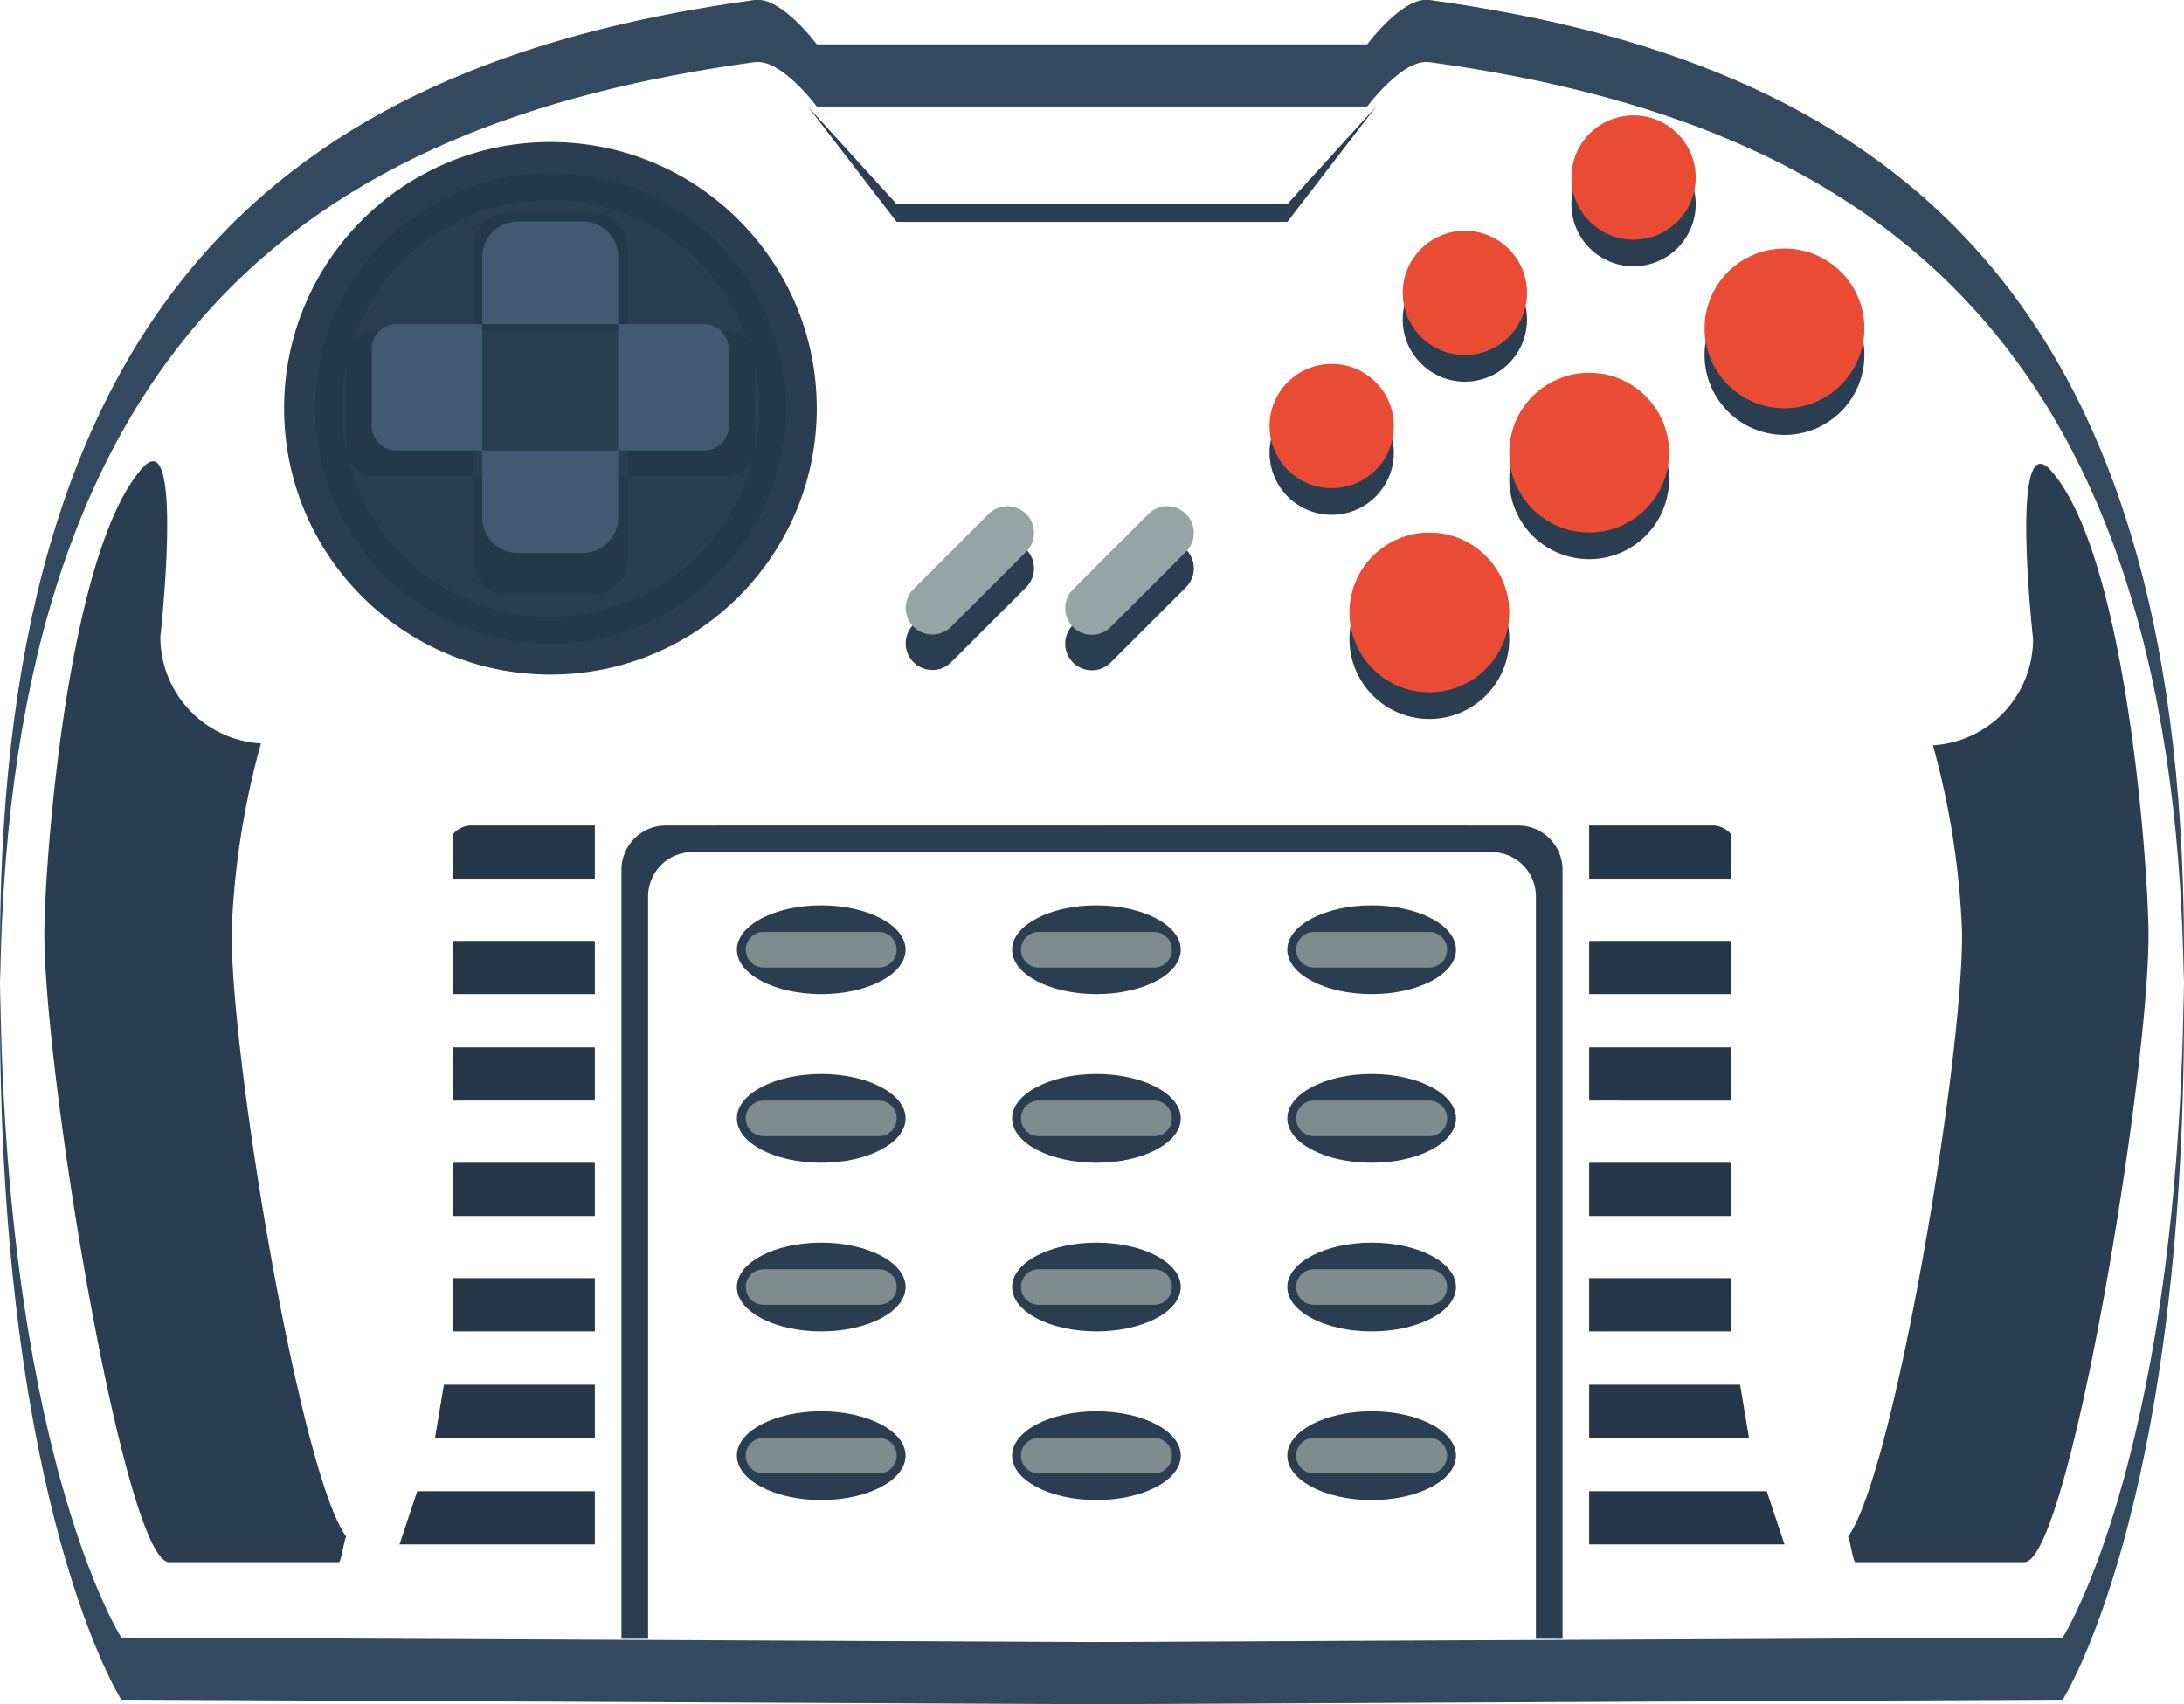 <svg id="png_Atari_-_Jaguar.png_src_Atari_-_Jaguar.svg" data-name="png/Atari - Jaguar.png, src/Atari - Jaguar.svg" xmlns="http://www.w3.org/2000/svg" width="246" height="192" viewBox="0 0 246 192">
  <defs>
    <style>
      .cls-1 {
        fill: #33495f;
      }

      .cls-1, .cls-10, .cls-11, .cls-2, .cls-3, .cls-5, .cls-6, .cls-7 {
        fill-rule: evenodd;
      }

      .cls-2, .cls-8 {
        fill: #2b3e51;
      }

      .cls-3 {
        fill: #95a5a6;
      }

      .cls-4 {
        fill: #ea4b35;
      }

      .cls-5 {
        fill: #7f8c8d;
      }

      .cls-6 {
        fill: #2c3e51;
      }

      .cls-7 {
        fill: #26374a;
      }

      .cls-9 {
        fill: none;
        stroke: #25374a;
        stroke-width: 3px;
      }

      .cls-10 {
        fill: #25374a;
      }

      .cls-11 {
        fill: #415972;
      }
    </style>
  </defs>
  <path id="Body" class="cls-1" d="M128,47V227l-109.337-.511S5,205.133,5,149C5,73.313,40.082,48.85,90,42c3.009-.413,7,5,7,5h31Zm0,0V227l109.337-.511S251,205.133,251,149c0-75.687-35.082-100.15-85-107-3.009-.413-7,5-7,5H128Zm0,7V234l-109.337-.511S5,212.133,5,156C5,80.313,40.082,55.85,90,49c3.009-.413,7,5,7,5h31Zm0,0V234l109.337-.511S251,212.133,251,156c0-75.687-35.082-100.15-85-107-3.009-.413-7,5-7,5H128Z" transform="translate(-5 -42)"/>
  <path id="Shadows" class="cls-2" d="M125.879,112.382l8.485-8.485a3,3,0,0,1,4.243,4.242l-8.486,8.486A3,3,0,1,1,125.879,112.382Zm-18,0,8.485-8.485a3,3,0,0,1,4.243,4.242l-8.486,8.486A3,3,0,0,1,107.879,112.382Z" transform="translate(-5 -42)"/>
  <path id="Rounded_Rectangle_7" data-name="Rounded Rectangle 7" class="cls-3" d="M125.879,108.382l8.485-8.485a3,3,0,0,1,4.243,4.242l-8.486,8.486A3,3,0,1,1,125.879,108.382Z" transform="translate(-5 -42)"/>
  <path id="Rounded_Rectangle_7-2" data-name="Rounded Rectangle 7" class="cls-3" d="M107.879,108.382l8.485-8.485a3,3,0,0,1,4.243,4.242l-8.486,8.486A3,3,0,0,1,107.879,108.382Z" transform="translate(-5 -42)"/>
  <g id="Thumb_pad" data-name="Thumb pad">
    <path id="Shadows-2" data-name="Shadows" class="cls-2" d="M166,105a9,9,0,1,1-9,9A9,9,0,0,1,166,105Zm18-18a9,9,0,1,1-9,9A9,9,0,0,1,184,87Zm22-14a9,9,0,1,1-9,9A9,9,0,0,1,206,73ZM189,58a7,7,0,1,1-7,7A7,7,0,0,1,189,58ZM170,71a7,7,0,1,1-7,7A7,7,0,0,1,170,71ZM155,86a7,7,0,1,1-7,7A7,7,0,0,1,155,86Z" transform="translate(-5 -42)"/>
    <circle class="cls-4" cx="161" cy="69" r="9"/>
    <circle class="cls-4" cx="179" cy="51" r="9"/>
    <circle class="cls-4" cx="201" cy="37" r="9"/>
    <circle class="cls-4" cx="184" cy="20" r="7"/>
    <circle class="cls-4" cx="165" cy="33" r="7"/>
    <circle class="cls-4" cx="150" cy="48" r="7"/>
  </g>
  <g id="Center_pad" data-name="Center pad">
    <path id="Shadows-3" data-name="Shadows" class="cls-2" d="M97.5,144c5.247,0,9.5,2.239,9.5,5s-4.253,5-9.5,5-9.5-2.239-9.5-5S92.253,144,97.5,144Zm31,0c5.247,0,9.5,2.239,9.5,5s-4.253,5-9.5,5-9.5-2.239-9.5-5S123.253,144,128.5,144Zm31,0c5.247,0,9.5,2.239,9.5,5s-4.253,5-9.5,5-9.5-2.239-9.5-5S154.253,144,159.5,144Zm-62,19c5.247,0,9.5,2.239,9.5,5s-4.253,5-9.5,5-9.5-2.239-9.5-5S92.253,163,97.5,163Zm31,0c5.247,0,9.5,2.239,9.5,5s-4.253,5-9.5,5-9.5-2.239-9.5-5S123.253,163,128.5,163Zm31,0c5.247,0,9.5,2.239,9.5,5s-4.253,5-9.5,5-9.5-2.239-9.5-5S154.253,163,159.5,163Zm-62,19c5.247,0,9.5,2.239,9.5,5s-4.253,5-9.5,5-9.5-2.239-9.5-5S92.253,182,97.5,182Zm31,0c5.247,0,9.5,2.239,9.5,5s-4.253,5-9.5,5-9.5-2.239-9.5-5S123.253,182,128.5,182Zm31,0c5.247,0,9.5,2.239,9.5,5s-4.253,5-9.5,5-9.5-2.239-9.5-5S154.253,182,159.5,182Zm-62,19c5.247,0,9.5,2.239,9.5,5s-4.253,5-9.5,5-9.5-2.239-9.5-5S92.253,201,97.5,201Zm31,0c5.247,0,9.5,2.239,9.5,5s-4.253,5-9.5,5-9.5-2.239-9.5-5S123.253,201,128.5,201Zm31,0c5.247,0,9.5,2.239,9.5,5s-4.253,5-9.5,5-9.5-2.239-9.5-5S154.253,201,159.5,201Z" transform="translate(-5 -42)"/>
    <path id="Btn_pad" data-name="Btn pad" class="cls-5" d="M91,147h13a2,2,0,0,1,0,4H91A2,2,0,0,1,91,147Zm31,0h13a2,2,0,0,1,0,4H122A2,2,0,0,1,122,147Zm31,0h13a2,2,0,0,1,0,4H153A2,2,0,0,1,153,147ZM91,166h13a2,2,0,0,1,0,4H91A2,2,0,0,1,91,166Zm31,0h13a2,2,0,0,1,0,4H122A2,2,0,0,1,122,166Zm31,0h13a2,2,0,0,1,0,4H153A2,2,0,0,1,153,166ZM91,185h13a2,2,0,0,1,0,4H91A2,2,0,0,1,91,185Zm31,0h13a2,2,0,0,1,0,4H122A2,2,0,0,1,122,185Zm31,0h13a2,2,0,0,1,0,4H153A2,2,0,0,1,153,185ZM91,204h13a2,2,0,0,1,0,4H91A2,2,0,0,1,91,204Zm31,0h13a2,2,0,0,1,0,4H122A2,2,0,0,1,122,204Zm31,0h13a2,2,0,0,1,0,4H153A2,2,0,0,1,153,204Z" transform="translate(-5 -42)"/>
  </g>
  <path class="cls-2" d="M233,218H214c-0.282,0-.56-2.31-0.835-2.884C218.311,208.072,226.13,161.43,226,147a91.909,91.909,0,0,0-3.279-21.036A11.991,11.991,0,0,0,234,114s-2.693-24.255,2-19c8.417,9.425,10.928,43.983,11,52C247.14,162.568,238.025,218,233,218Z" transform="translate(-5 -42)"/>
  <path class="cls-2" d="M24.065,218H43.152c0.283,0,.563-2.311.839-2.886-5.169-7.06-13.025-53.813-12.894-68.275a91.92,91.92,0,0,1,3.294-21.085,12.029,12.029,0,0,1-11.331-11.99s2.705-24.31-2.009-19.044C12.6,104.167,10.072,138.8,10,146.839,9.859,162.442,19.017,218,24.065,218Z" transform="translate(-5 -42)"/>
  <path class="cls-6" d="M96,54l10,11h22v2H106Z" transform="translate(-5 -42)"/>
  <path id="Notches" class="cls-7" d="M56,136a2.794,2.794,0,0,1,2.006-1H72v6H56v-5Zm0,12H72v6H56v-6Zm0,12H72v6H56v-6Zm0,13H72v6H56v-6Zm0,13H72v6H56v-6Zm-1,12H72v6H54Zm-3,12H72v6H50Zm148-74a2.793,2.793,0,0,0-2.006-1H184v6h16v-5Zm-16,12h16v6H184v-6Zm0,12h16v6H184v-6Zm0,13h16v6H184v-6Zm0,13h16v6H184v-6Zm17,12H184v6h18Zm3,12H184v6h22Z" transform="translate(-5 -42)"/>
  <path class="cls-6" d="M160,54L150,65H128v2h22Z" transform="translate(-5 -42)"/>
  <path id="Rounded_Rectangle_6" data-name="Rounded Rectangle 6" class="cls-2" d="M128,138H83a5,5,0,0,0-5,5v83.634H75V140a5,5,0,0,1,5-5s38.077-.014,48,0v3Zm0,0h45a5,5,0,0,1,5,5v83.634h3V140a5,5,0,0,0-5-5s-38.077-.014-48,0v3Z" transform="translate(-5 -42)"/>
  <circle class="cls-8" cx="62" cy="46" r="30"/>
  <circle class="cls-9" cx="62" cy="46" r="25"/>
  <path id="Shadow" class="cls-10" d="M62.247,66h9.506a4,4,0,0,1,4,4v35a4,4,0,0,1-4,4H62.247a4,4,0,0,1-4-4V70A4,4,0,0,1,62.247,66ZM90,82.373V92.614a3.184,3.184,0,0,1-3.286,3.072H47.286A3.184,3.184,0,0,1,44,92.614V82.373A3.184,3.184,0,0,1,47.286,79.3H86.714A3.184,3.184,0,0,1,90,82.373Z" transform="translate(-5 -42)"/>
  <path id="Directional_pad" data-name="Directional pad" class="cls-11" d="M63.319,66.955h7.319a4,4,0,0,1,4,4V100.3a4,4,0,0,1-4,4H63.319a4,4,0,0,1-4-4V70.955A4,4,0,0,1,63.319,66.955ZM87.085,81.186v8.895a2.776,2.776,0,0,1-2.872,2.668H49.745a2.776,2.776,0,0,1-2.872-2.668V81.186a2.776,2.776,0,0,1,2.872-2.668H84.213A2.776,2.776,0,0,1,87.085,81.186Z" transform="translate(-5 -42)"/>
</svg>
